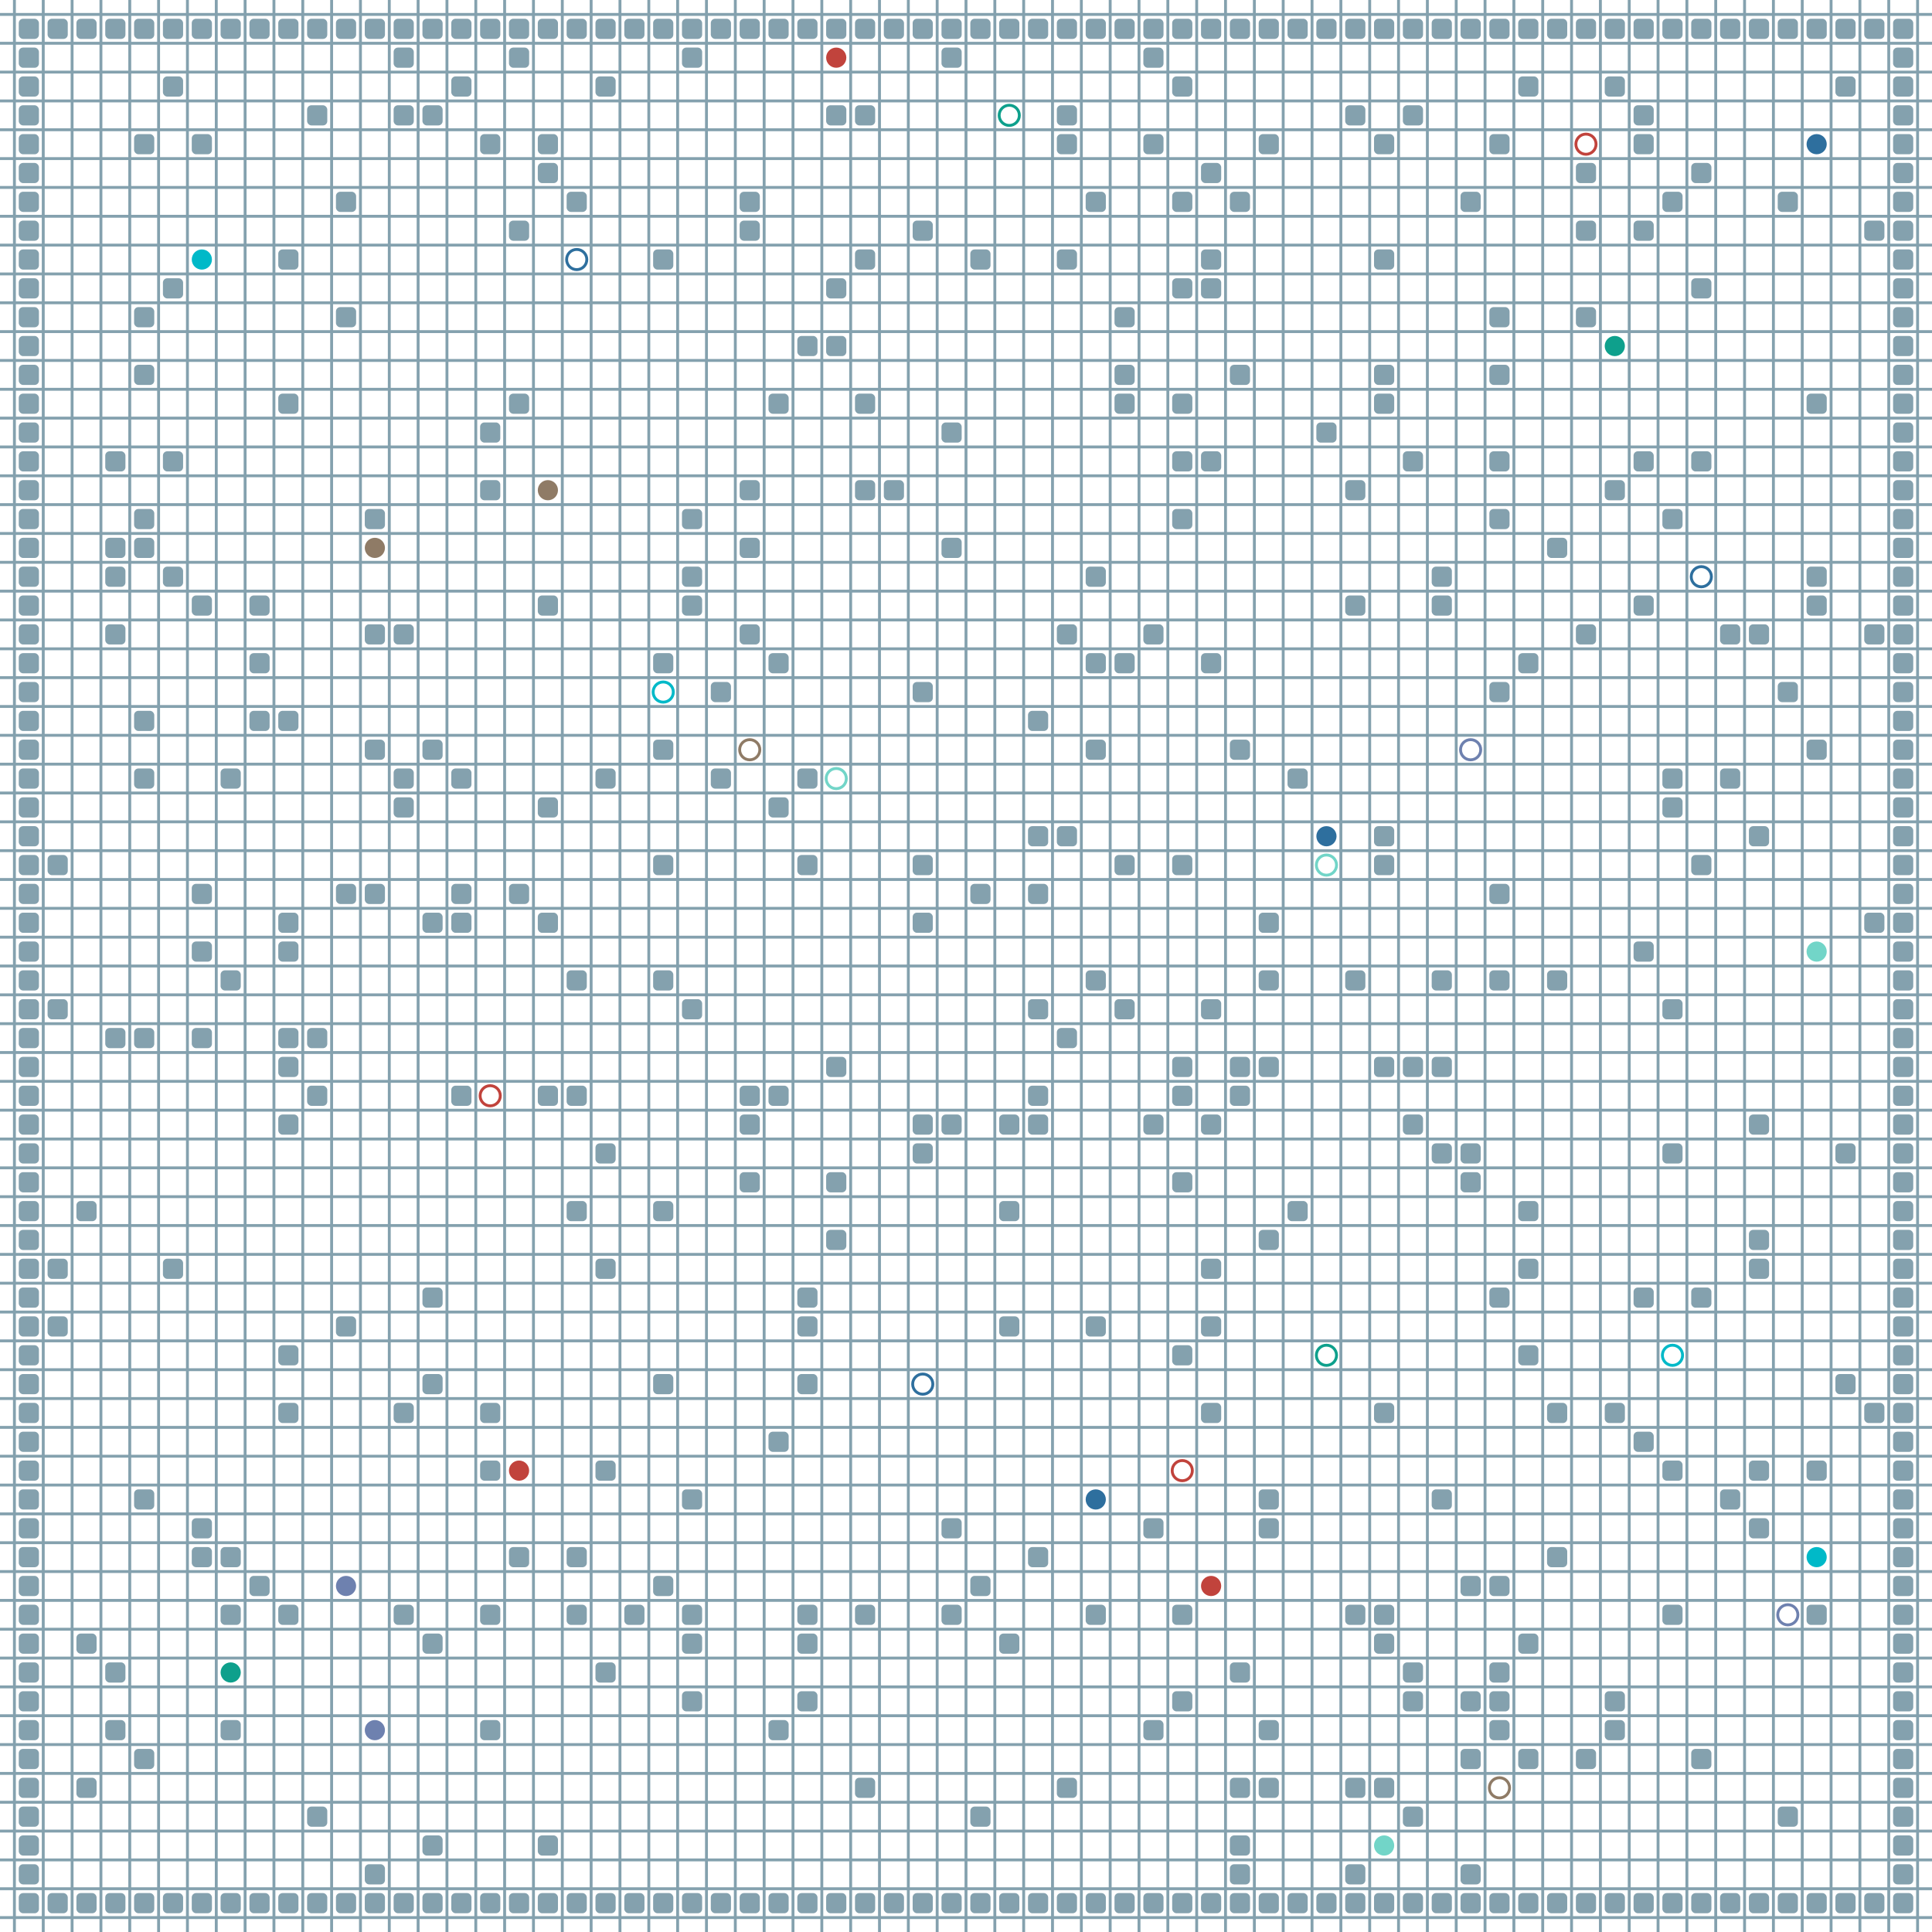 <?xml version="1.0" encoding="UTF-8"?>
        <svg xmlns="http://www.w3.org/2000/svg" xmlns:xlink="http://www.w3.org/1999/xlink"
             width="512" height="512" viewBox="0 -6700 6700 6700">
<defs>

        <rect id="obstacle" width="70" height="70" fill="#84A1AE" rx="15"/>
        <style>
        .line {stroke: #84A1AE; stroke-width: 10;}
        .agent {r: 35;}
        .target {fill: none; stroke-width: 10; r: 35;}
        </style>
        
</defs>

<line class="line" x1="-50.0" x2="-50.0" y1="0" y2="-6700" />
<line class="line" x1="50.0" x2="50.0" y1="0" y2="-6700" />
<line class="line" x1="150.0" x2="150.0" y1="0" y2="-6700" />
<line class="line" x1="250.0" x2="250.0" y1="0" y2="-6700" />
<line class="line" x1="350.0" x2="350.0" y1="0" y2="-6700" />
<line class="line" x1="450.0" x2="450.0" y1="0" y2="-6700" />
<line class="line" x1="550.0" x2="550.0" y1="0" y2="-6700" />
<line class="line" x1="650.0" x2="650.0" y1="0" y2="-6700" />
<line class="line" x1="750.0" x2="750.0" y1="0" y2="-6700" />
<line class="line" x1="850.0" x2="850.0" y1="0" y2="-6700" />
<line class="line" x1="950.0" x2="950.0" y1="0" y2="-6700" />
<line class="line" x1="1050.0" x2="1050.0" y1="0" y2="-6700" />
<line class="line" x1="1150.0" x2="1150.0" y1="0" y2="-6700" />
<line class="line" x1="1250.0" x2="1250.0" y1="0" y2="-6700" />
<line class="line" x1="1350.0" x2="1350.0" y1="0" y2="-6700" />
<line class="line" x1="1450.0" x2="1450.0" y1="0" y2="-6700" />
<line class="line" x1="1550.0" x2="1550.0" y1="0" y2="-6700" />
<line class="line" x1="1650.0" x2="1650.0" y1="0" y2="-6700" />
<line class="line" x1="1750.0" x2="1750.0" y1="0" y2="-6700" />
<line class="line" x1="1850.0" x2="1850.0" y1="0" y2="-6700" />
<line class="line" x1="1950.0" x2="1950.0" y1="0" y2="-6700" />
<line class="line" x1="2050.0" x2="2050.0" y1="0" y2="-6700" />
<line class="line" x1="2150.0" x2="2150.0" y1="0" y2="-6700" />
<line class="line" x1="2250.0" x2="2250.0" y1="0" y2="-6700" />
<line class="line" x1="2350.0" x2="2350.0" y1="0" y2="-6700" />
<line class="line" x1="2450.0" x2="2450.0" y1="0" y2="-6700" />
<line class="line" x1="2550.0" x2="2550.0" y1="0" y2="-6700" />
<line class="line" x1="2650.0" x2="2650.0" y1="0" y2="-6700" />
<line class="line" x1="2750.0" x2="2750.0" y1="0" y2="-6700" />
<line class="line" x1="2850.0" x2="2850.0" y1="0" y2="-6700" />
<line class="line" x1="2950.0" x2="2950.0" y1="0" y2="-6700" />
<line class="line" x1="3050.0" x2="3050.0" y1="0" y2="-6700" />
<line class="line" x1="3150.0" x2="3150.0" y1="0" y2="-6700" />
<line class="line" x1="3250.0" x2="3250.0" y1="0" y2="-6700" />
<line class="line" x1="3350.0" x2="3350.0" y1="0" y2="-6700" />
<line class="line" x1="3450.0" x2="3450.0" y1="0" y2="-6700" />
<line class="line" x1="3550.0" x2="3550.0" y1="0" y2="-6700" />
<line class="line" x1="3650.0" x2="3650.0" y1="0" y2="-6700" />
<line class="line" x1="3750.0" x2="3750.0" y1="0" y2="-6700" />
<line class="line" x1="3850.0" x2="3850.0" y1="0" y2="-6700" />
<line class="line" x1="3950.0" x2="3950.0" y1="0" y2="-6700" />
<line class="line" x1="4050.0" x2="4050.0" y1="0" y2="-6700" />
<line class="line" x1="4150.0" x2="4150.0" y1="0" y2="-6700" />
<line class="line" x1="4250.0" x2="4250.0" y1="0" y2="-6700" />
<line class="line" x1="4350.0" x2="4350.0" y1="0" y2="-6700" />
<line class="line" x1="4450.0" x2="4450.0" y1="0" y2="-6700" />
<line class="line" x1="4550.0" x2="4550.0" y1="0" y2="-6700" />
<line class="line" x1="4650.0" x2="4650.0" y1="0" y2="-6700" />
<line class="line" x1="4750.0" x2="4750.0" y1="0" y2="-6700" />
<line class="line" x1="4850.0" x2="4850.0" y1="0" y2="-6700" />
<line class="line" x1="4950.0" x2="4950.0" y1="0" y2="-6700" />
<line class="line" x1="5050.0" x2="5050.0" y1="0" y2="-6700" />
<line class="line" x1="5150.0" x2="5150.0" y1="0" y2="-6700" />
<line class="line" x1="5250.0" x2="5250.0" y1="0" y2="-6700" />
<line class="line" x1="5350.0" x2="5350.0" y1="0" y2="-6700" />
<line class="line" x1="5450.0" x2="5450.0" y1="0" y2="-6700" />
<line class="line" x1="5550.0" x2="5550.0" y1="0" y2="-6700" />
<line class="line" x1="5650.0" x2="5650.0" y1="0" y2="-6700" />
<line class="line" x1="5750.0" x2="5750.0" y1="0" y2="-6700" />
<line class="line" x1="5850.0" x2="5850.0" y1="0" y2="-6700" />
<line class="line" x1="5950.0" x2="5950.0" y1="0" y2="-6700" />
<line class="line" x1="6050.0" x2="6050.0" y1="0" y2="-6700" />
<line class="line" x1="6150.0" x2="6150.0" y1="0" y2="-6700" />
<line class="line" x1="6250.0" x2="6250.0" y1="0" y2="-6700" />
<line class="line" x1="6350.0" x2="6350.0" y1="0" y2="-6700" />
<line class="line" x1="6450.0" x2="6450.0" y1="0" y2="-6700" />
<line class="line" x1="6550.0" x2="6550.0" y1="0" y2="-6700" />
<line class="line" x1="6650.0" x2="6650.0" y1="0" y2="-6700" />
<line class="line" x1="0" x2="6700" y1="50.0" y2="50.0" />
<line class="line" x1="0" x2="6700" y1="-50.0" y2="-50.0" />
<line class="line" x1="0" x2="6700" y1="-150.0" y2="-150.0" />
<line class="line" x1="0" x2="6700" y1="-250.0" y2="-250.0" />
<line class="line" x1="0" x2="6700" y1="-350.0" y2="-350.0" />
<line class="line" x1="0" x2="6700" y1="-450.0" y2="-450.0" />
<line class="line" x1="0" x2="6700" y1="-550.0" y2="-550.0" />
<line class="line" x1="0" x2="6700" y1="-650.0" y2="-650.0" />
<line class="line" x1="0" x2="6700" y1="-750.0" y2="-750.0" />
<line class="line" x1="0" x2="6700" y1="-850.0" y2="-850.0" />
<line class="line" x1="0" x2="6700" y1="-950.0" y2="-950.0" />
<line class="line" x1="0" x2="6700" y1="-1050.0" y2="-1050.0" />
<line class="line" x1="0" x2="6700" y1="-1150.0" y2="-1150.0" />
<line class="line" x1="0" x2="6700" y1="-1250.0" y2="-1250.0" />
<line class="line" x1="0" x2="6700" y1="-1350.0" y2="-1350.0" />
<line class="line" x1="0" x2="6700" y1="-1450.0" y2="-1450.0" />
<line class="line" x1="0" x2="6700" y1="-1550.0" y2="-1550.0" />
<line class="line" x1="0" x2="6700" y1="-1650.0" y2="-1650.0" />
<line class="line" x1="0" x2="6700" y1="-1750.0" y2="-1750.0" />
<line class="line" x1="0" x2="6700" y1="-1850.0" y2="-1850.0" />
<line class="line" x1="0" x2="6700" y1="-1950.0" y2="-1950.0" />
<line class="line" x1="0" x2="6700" y1="-2050.0" y2="-2050.0" />
<line class="line" x1="0" x2="6700" y1="-2150.0" y2="-2150.0" />
<line class="line" x1="0" x2="6700" y1="-2250.0" y2="-2250.0" />
<line class="line" x1="0" x2="6700" y1="-2350.0" y2="-2350.0" />
<line class="line" x1="0" x2="6700" y1="-2450.0" y2="-2450.0" />
<line class="line" x1="0" x2="6700" y1="-2550.0" y2="-2550.0" />
<line class="line" x1="0" x2="6700" y1="-2650.0" y2="-2650.0" />
<line class="line" x1="0" x2="6700" y1="-2750.0" y2="-2750.0" />
<line class="line" x1="0" x2="6700" y1="-2850.0" y2="-2850.0" />
<line class="line" x1="0" x2="6700" y1="-2950.0" y2="-2950.0" />
<line class="line" x1="0" x2="6700" y1="-3050.0" y2="-3050.0" />
<line class="line" x1="0" x2="6700" y1="-3150.0" y2="-3150.0" />
<line class="line" x1="0" x2="6700" y1="-3250.0" y2="-3250.0" />
<line class="line" x1="0" x2="6700" y1="-3350.0" y2="-3350.0" />
<line class="line" x1="0" x2="6700" y1="-3450.0" y2="-3450.0" />
<line class="line" x1="0" x2="6700" y1="-3550.0" y2="-3550.0" />
<line class="line" x1="0" x2="6700" y1="-3650.0" y2="-3650.0" />
<line class="line" x1="0" x2="6700" y1="-3750.0" y2="-3750.0" />
<line class="line" x1="0" x2="6700" y1="-3850.0" y2="-3850.0" />
<line class="line" x1="0" x2="6700" y1="-3950.0" y2="-3950.0" />
<line class="line" x1="0" x2="6700" y1="-4050.0" y2="-4050.0" />
<line class="line" x1="0" x2="6700" y1="-4150.0" y2="-4150.0" />
<line class="line" x1="0" x2="6700" y1="-4250.0" y2="-4250.0" />
<line class="line" x1="0" x2="6700" y1="-4350.0" y2="-4350.0" />
<line class="line" x1="0" x2="6700" y1="-4450.0" y2="-4450.0" />
<line class="line" x1="0" x2="6700" y1="-4550.0" y2="-4550.0" />
<line class="line" x1="0" x2="6700" y1="-4650.0" y2="-4650.0" />
<line class="line" x1="0" x2="6700" y1="-4750.0" y2="-4750.0" />
<line class="line" x1="0" x2="6700" y1="-4850.0" y2="-4850.0" />
<line class="line" x1="0" x2="6700" y1="-4950.0" y2="-4950.0" />
<line class="line" x1="0" x2="6700" y1="-5050.0" y2="-5050.0" />
<line class="line" x1="0" x2="6700" y1="-5150.0" y2="-5150.0" />
<line class="line" x1="0" x2="6700" y1="-5250.0" y2="-5250.0" />
<line class="line" x1="0" x2="6700" y1="-5350.0" y2="-5350.0" />
<line class="line" x1="0" x2="6700" y1="-5450.0" y2="-5450.0" />
<line class="line" x1="0" x2="6700" y1="-5550.0" y2="-5550.0" />
<line class="line" x1="0" x2="6700" y1="-5650.0" y2="-5650.0" />
<line class="line" x1="0" x2="6700" y1="-5750.0" y2="-5750.0" />
<line class="line" x1="0" x2="6700" y1="-5850.0" y2="-5850.0" />
<line class="line" x1="0" x2="6700" y1="-5950.0" y2="-5950.0" />
<line class="line" x1="0" x2="6700" y1="-6050.0" y2="-6050.0" />
<line class="line" x1="0" x2="6700" y1="-6150.0" y2="-6150.0" />
<line class="line" x1="0" x2="6700" y1="-6250.0" y2="-6250.0" />
<line class="line" x1="0" x2="6700" y1="-6350.0" y2="-6350.0" />
<line class="line" x1="0" x2="6700" y1="-6450.0" y2="-6450.0" />
<line class="line" x1="0" x2="6700" y1="-6550.0" y2="-6550.0" />
<line class="line" x1="0" x2="6700" y1="-6650.0" y2="-6650.0" />
<use href="#obstacle" x="65" y="-135" />
<use href="#obstacle" x="65" y="-235" />
<use href="#obstacle" x="65" y="-335" />
<use href="#obstacle" x="65" y="-435" />
<use href="#obstacle" x="65" y="-535" />
<use href="#obstacle" x="65" y="-635" />
<use href="#obstacle" x="65" y="-735" />
<use href="#obstacle" x="65" y="-835" />
<use href="#obstacle" x="65" y="-935" />
<use href="#obstacle" x="65" y="-1035" />
<use href="#obstacle" x="65" y="-1135" />
<use href="#obstacle" x="65" y="-1235" />
<use href="#obstacle" x="65" y="-1335" />
<use href="#obstacle" x="65" y="-1435" />
<use href="#obstacle" x="65" y="-1535" />
<use href="#obstacle" x="65" y="-1635" />
<use href="#obstacle" x="65" y="-1735" />
<use href="#obstacle" x="65" y="-1835" />
<use href="#obstacle" x="65" y="-1935" />
<use href="#obstacle" x="65" y="-2035" />
<use href="#obstacle" x="65" y="-2135" />
<use href="#obstacle" x="65" y="-2235" />
<use href="#obstacle" x="65" y="-2335" />
<use href="#obstacle" x="65" y="-2435" />
<use href="#obstacle" x="65" y="-2535" />
<use href="#obstacle" x="65" y="-2635" />
<use href="#obstacle" x="65" y="-2735" />
<use href="#obstacle" x="65" y="-2835" />
<use href="#obstacle" x="65" y="-2935" />
<use href="#obstacle" x="65" y="-3035" />
<use href="#obstacle" x="65" y="-3135" />
<use href="#obstacle" x="65" y="-3235" />
<use href="#obstacle" x="65" y="-3335" />
<use href="#obstacle" x="65" y="-3435" />
<use href="#obstacle" x="65" y="-3535" />
<use href="#obstacle" x="65" y="-3635" />
<use href="#obstacle" x="65" y="-3735" />
<use href="#obstacle" x="65" y="-3835" />
<use href="#obstacle" x="65" y="-3935" />
<use href="#obstacle" x="65" y="-4035" />
<use href="#obstacle" x="65" y="-4135" />
<use href="#obstacle" x="65" y="-4235" />
<use href="#obstacle" x="65" y="-4335" />
<use href="#obstacle" x="65" y="-4435" />
<use href="#obstacle" x="65" y="-4535" />
<use href="#obstacle" x="65" y="-4635" />
<use href="#obstacle" x="65" y="-4735" />
<use href="#obstacle" x="65" y="-4835" />
<use href="#obstacle" x="65" y="-4935" />
<use href="#obstacle" x="65" y="-5035" />
<use href="#obstacle" x="65" y="-5135" />
<use href="#obstacle" x="65" y="-5235" />
<use href="#obstacle" x="65" y="-5335" />
<use href="#obstacle" x="65" y="-5435" />
<use href="#obstacle" x="65" y="-5535" />
<use href="#obstacle" x="65" y="-5635" />
<use href="#obstacle" x="65" y="-5735" />
<use href="#obstacle" x="65" y="-5835" />
<use href="#obstacle" x="65" y="-5935" />
<use href="#obstacle" x="65" y="-6035" />
<use href="#obstacle" x="65" y="-6135" />
<use href="#obstacle" x="65" y="-6235" />
<use href="#obstacle" x="65" y="-6335" />
<use href="#obstacle" x="65" y="-6435" />
<use href="#obstacle" x="65" y="-6535" />
<use href="#obstacle" x="65" y="-6635" />
<use href="#obstacle" x="165" y="-135" />
<use href="#obstacle" x="165" y="-2135" />
<use href="#obstacle" x="165" y="-2335" />
<use href="#obstacle" x="165" y="-3235" />
<use href="#obstacle" x="165" y="-3735" />
<use href="#obstacle" x="165" y="-6635" />
<use href="#obstacle" x="265" y="-135" />
<use href="#obstacle" x="265" y="-535" />
<use href="#obstacle" x="265" y="-1035" />
<use href="#obstacle" x="265" y="-2535" />
<use href="#obstacle" x="265" y="-6635" />
<use href="#obstacle" x="365" y="-135" />
<use href="#obstacle" x="365" y="-735" />
<use href="#obstacle" x="365" y="-935" />
<use href="#obstacle" x="365" y="-3135" />
<use href="#obstacle" x="365" y="-4535" />
<use href="#obstacle" x="365" y="-4735" />
<use href="#obstacle" x="365" y="-4835" />
<use href="#obstacle" x="365" y="-5135" />
<use href="#obstacle" x="365" y="-6635" />
<use href="#obstacle" x="465" y="-135" />
<use href="#obstacle" x="465" y="-635" />
<use href="#obstacle" x="465" y="-1535" />
<use href="#obstacle" x="465" y="-3135" />
<use href="#obstacle" x="465" y="-4035" />
<use href="#obstacle" x="465" y="-4235" />
<use href="#obstacle" x="465" y="-4835" />
<use href="#obstacle" x="465" y="-4935" />
<use href="#obstacle" x="465" y="-5435" />
<use href="#obstacle" x="465" y="-5635" />
<use href="#obstacle" x="465" y="-6235" />
<use href="#obstacle" x="465" y="-6635" />
<use href="#obstacle" x="565" y="-135" />
<use href="#obstacle" x="565" y="-2335" />
<use href="#obstacle" x="565" y="-4735" />
<use href="#obstacle" x="565" y="-5135" />
<use href="#obstacle" x="565" y="-5735" />
<use href="#obstacle" x="565" y="-6435" />
<use href="#obstacle" x="565" y="-6635" />
<use href="#obstacle" x="665" y="-135" />
<use href="#obstacle" x="665" y="-1335" />
<use href="#obstacle" x="665" y="-1435" />
<use href="#obstacle" x="665" y="-3135" />
<use href="#obstacle" x="665" y="-3435" />
<use href="#obstacle" x="665" y="-3635" />
<use href="#obstacle" x="665" y="-4635" />
<use href="#obstacle" x="665" y="-6235" />
<use href="#obstacle" x="665" y="-6635" />
<use href="#obstacle" x="765" y="-135" />
<use href="#obstacle" x="765" y="-735" />
<use href="#obstacle" x="765" y="-1135" />
<use href="#obstacle" x="765" y="-1335" />
<use href="#obstacle" x="765" y="-3335" />
<use href="#obstacle" x="765" y="-4035" />
<use href="#obstacle" x="765" y="-6635" />
<use href="#obstacle" x="865" y="-135" />
<use href="#obstacle" x="865" y="-1235" />
<use href="#obstacle" x="865" y="-4235" />
<use href="#obstacle" x="865" y="-4435" />
<use href="#obstacle" x="865" y="-4635" />
<use href="#obstacle" x="865" y="-6635" />
<use href="#obstacle" x="965" y="-135" />
<use href="#obstacle" x="965" y="-1135" />
<use href="#obstacle" x="965" y="-1835" />
<use href="#obstacle" x="965" y="-2035" />
<use href="#obstacle" x="965" y="-2835" />
<use href="#obstacle" x="965" y="-3035" />
<use href="#obstacle" x="965" y="-3135" />
<use href="#obstacle" x="965" y="-3435" />
<use href="#obstacle" x="965" y="-3535" />
<use href="#obstacle" x="965" y="-4235" />
<use href="#obstacle" x="965" y="-5335" />
<use href="#obstacle" x="965" y="-5835" />
<use href="#obstacle" x="965" y="-6635" />
<use href="#obstacle" x="1065" y="-135" />
<use href="#obstacle" x="1065" y="-435" />
<use href="#obstacle" x="1065" y="-2935" />
<use href="#obstacle" x="1065" y="-3135" />
<use href="#obstacle" x="1065" y="-6335" />
<use href="#obstacle" x="1065" y="-6635" />
<use href="#obstacle" x="1165" y="-135" />
<use href="#obstacle" x="1165" y="-2135" />
<use href="#obstacle" x="1165" y="-3635" />
<use href="#obstacle" x="1165" y="-5635" />
<use href="#obstacle" x="1165" y="-6035" />
<use href="#obstacle" x="1165" y="-6635" />
<use href="#obstacle" x="1265" y="-135" />
<use href="#obstacle" x="1265" y="-235" />
<use href="#obstacle" x="1265" y="-3635" />
<use href="#obstacle" x="1265" y="-4135" />
<use href="#obstacle" x="1265" y="-4535" />
<use href="#obstacle" x="1265" y="-4935" />
<use href="#obstacle" x="1265" y="-6635" />
<use href="#obstacle" x="1365" y="-135" />
<use href="#obstacle" x="1365" y="-1135" />
<use href="#obstacle" x="1365" y="-1835" />
<use href="#obstacle" x="1365" y="-3935" />
<use href="#obstacle" x="1365" y="-4035" />
<use href="#obstacle" x="1365" y="-4535" />
<use href="#obstacle" x="1365" y="-6335" />
<use href="#obstacle" x="1365" y="-6535" />
<use href="#obstacle" x="1365" y="-6635" />
<use href="#obstacle" x="1465" y="-135" />
<use href="#obstacle" x="1465" y="-335" />
<use href="#obstacle" x="1465" y="-1035" />
<use href="#obstacle" x="1465" y="-1935" />
<use href="#obstacle" x="1465" y="-2235" />
<use href="#obstacle" x="1465" y="-3535" />
<use href="#obstacle" x="1465" y="-4135" />
<use href="#obstacle" x="1465" y="-6335" />
<use href="#obstacle" x="1465" y="-6635" />
<use href="#obstacle" x="1565" y="-135" />
<use href="#obstacle" x="1565" y="-2935" />
<use href="#obstacle" x="1565" y="-3535" />
<use href="#obstacle" x="1565" y="-3635" />
<use href="#obstacle" x="1565" y="-4035" />
<use href="#obstacle" x="1565" y="-6435" />
<use href="#obstacle" x="1565" y="-6635" />
<use href="#obstacle" x="1665" y="-135" />
<use href="#obstacle" x="1665" y="-735" />
<use href="#obstacle" x="1665" y="-1135" />
<use href="#obstacle" x="1665" y="-1635" />
<use href="#obstacle" x="1665" y="-1835" />
<use href="#obstacle" x="1665" y="-5035" />
<use href="#obstacle" x="1665" y="-5235" />
<use href="#obstacle" x="1665" y="-6235" />
<use href="#obstacle" x="1665" y="-6635" />
<use href="#obstacle" x="1765" y="-135" />
<use href="#obstacle" x="1765" y="-1335" />
<use href="#obstacle" x="1765" y="-3635" />
<use href="#obstacle" x="1765" y="-5335" />
<use href="#obstacle" x="1765" y="-5935" />
<use href="#obstacle" x="1765" y="-6535" />
<use href="#obstacle" x="1765" y="-6635" />
<use href="#obstacle" x="1865" y="-135" />
<use href="#obstacle" x="1865" y="-335" />
<use href="#obstacle" x="1865" y="-2935" />
<use href="#obstacle" x="1865" y="-3535" />
<use href="#obstacle" x="1865" y="-3935" />
<use href="#obstacle" x="1865" y="-4635" />
<use href="#obstacle" x="1865" y="-6135" />
<use href="#obstacle" x="1865" y="-6235" />
<use href="#obstacle" x="1865" y="-6635" />
<use href="#obstacle" x="1965" y="-135" />
<use href="#obstacle" x="1965" y="-1135" />
<use href="#obstacle" x="1965" y="-1335" />
<use href="#obstacle" x="1965" y="-2535" />
<use href="#obstacle" x="1965" y="-2935" />
<use href="#obstacle" x="1965" y="-3335" />
<use href="#obstacle" x="1965" y="-6035" />
<use href="#obstacle" x="1965" y="-6635" />
<use href="#obstacle" x="2065" y="-135" />
<use href="#obstacle" x="2065" y="-935" />
<use href="#obstacle" x="2065" y="-1635" />
<use href="#obstacle" x="2065" y="-2335" />
<use href="#obstacle" x="2065" y="-2735" />
<use href="#obstacle" x="2065" y="-4035" />
<use href="#obstacle" x="2065" y="-6435" />
<use href="#obstacle" x="2065" y="-6635" />
<use href="#obstacle" x="2165" y="-135" />
<use href="#obstacle" x="2165" y="-1135" />
<use href="#obstacle" x="2165" y="-6635" />
<use href="#obstacle" x="2265" y="-135" />
<use href="#obstacle" x="2265" y="-1235" />
<use href="#obstacle" x="2265" y="-1935" />
<use href="#obstacle" x="2265" y="-2535" />
<use href="#obstacle" x="2265" y="-3335" />
<use href="#obstacle" x="2265" y="-3735" />
<use href="#obstacle" x="2265" y="-4135" />
<use href="#obstacle" x="2265" y="-4435" />
<use href="#obstacle" x="2265" y="-5835" />
<use href="#obstacle" x="2265" y="-6635" />
<use href="#obstacle" x="2365" y="-135" />
<use href="#obstacle" x="2365" y="-835" />
<use href="#obstacle" x="2365" y="-1035" />
<use href="#obstacle" x="2365" y="-1135" />
<use href="#obstacle" x="2365" y="-1535" />
<use href="#obstacle" x="2365" y="-3235" />
<use href="#obstacle" x="2365" y="-4635" />
<use href="#obstacle" x="2365" y="-4735" />
<use href="#obstacle" x="2365" y="-4935" />
<use href="#obstacle" x="2365" y="-6535" />
<use href="#obstacle" x="2365" y="-6635" />
<use href="#obstacle" x="2465" y="-135" />
<use href="#obstacle" x="2465" y="-4035" />
<use href="#obstacle" x="2465" y="-4335" />
<use href="#obstacle" x="2465" y="-6635" />
<use href="#obstacle" x="2565" y="-135" />
<use href="#obstacle" x="2565" y="-2635" />
<use href="#obstacle" x="2565" y="-2835" />
<use href="#obstacle" x="2565" y="-2935" />
<use href="#obstacle" x="2565" y="-4535" />
<use href="#obstacle" x="2565" y="-4835" />
<use href="#obstacle" x="2565" y="-5035" />
<use href="#obstacle" x="2565" y="-5935" />
<use href="#obstacle" x="2565" y="-6035" />
<use href="#obstacle" x="2565" y="-6635" />
<use href="#obstacle" x="2665" y="-135" />
<use href="#obstacle" x="2665" y="-735" />
<use href="#obstacle" x="2665" y="-1735" />
<use href="#obstacle" x="2665" y="-2935" />
<use href="#obstacle" x="2665" y="-3935" />
<use href="#obstacle" x="2665" y="-4435" />
<use href="#obstacle" x="2665" y="-5335" />
<use href="#obstacle" x="2665" y="-6635" />
<use href="#obstacle" x="2765" y="-135" />
<use href="#obstacle" x="2765" y="-835" />
<use href="#obstacle" x="2765" y="-1035" />
<use href="#obstacle" x="2765" y="-1135" />
<use href="#obstacle" x="2765" y="-1935" />
<use href="#obstacle" x="2765" y="-2135" />
<use href="#obstacle" x="2765" y="-2235" />
<use href="#obstacle" x="2765" y="-3735" />
<use href="#obstacle" x="2765" y="-4035" />
<use href="#obstacle" x="2765" y="-5535" />
<use href="#obstacle" x="2765" y="-6635" />
<use href="#obstacle" x="2865" y="-135" />
<use href="#obstacle" x="2865" y="-2435" />
<use href="#obstacle" x="2865" y="-2635" />
<use href="#obstacle" x="2865" y="-3035" />
<use href="#obstacle" x="2865" y="-5535" />
<use href="#obstacle" x="2865" y="-5735" />
<use href="#obstacle" x="2865" y="-6335" />
<use href="#obstacle" x="2865" y="-6635" />
<use href="#obstacle" x="2965" y="-135" />
<use href="#obstacle" x="2965" y="-535" />
<use href="#obstacle" x="2965" y="-1135" />
<use href="#obstacle" x="2965" y="-5035" />
<use href="#obstacle" x="2965" y="-5335" />
<use href="#obstacle" x="2965" y="-5835" />
<use href="#obstacle" x="2965" y="-6335" />
<use href="#obstacle" x="2965" y="-6635" />
<use href="#obstacle" x="3065" y="-135" />
<use href="#obstacle" x="3065" y="-5035" />
<use href="#obstacle" x="3065" y="-6635" />
<use href="#obstacle" x="3165" y="-135" />
<use href="#obstacle" x="3165" y="-2735" />
<use href="#obstacle" x="3165" y="-2835" />
<use href="#obstacle" x="3165" y="-3535" />
<use href="#obstacle" x="3165" y="-3735" />
<use href="#obstacle" x="3165" y="-4335" />
<use href="#obstacle" x="3165" y="-5935" />
<use href="#obstacle" x="3165" y="-6635" />
<use href="#obstacle" x="3265" y="-135" />
<use href="#obstacle" x="3265" y="-1135" />
<use href="#obstacle" x="3265" y="-1435" />
<use href="#obstacle" x="3265" y="-2835" />
<use href="#obstacle" x="3265" y="-4835" />
<use href="#obstacle" x="3265" y="-5235" />
<use href="#obstacle" x="3265" y="-6535" />
<use href="#obstacle" x="3265" y="-6635" />
<use href="#obstacle" x="3365" y="-135" />
<use href="#obstacle" x="3365" y="-435" />
<use href="#obstacle" x="3365" y="-1235" />
<use href="#obstacle" x="3365" y="-3635" />
<use href="#obstacle" x="3365" y="-5835" />
<use href="#obstacle" x="3365" y="-6635" />
<use href="#obstacle" x="3465" y="-135" />
<use href="#obstacle" x="3465" y="-1035" />
<use href="#obstacle" x="3465" y="-2135" />
<use href="#obstacle" x="3465" y="-2535" />
<use href="#obstacle" x="3465" y="-2835" />
<use href="#obstacle" x="3465" y="-6635" />
<use href="#obstacle" x="3565" y="-135" />
<use href="#obstacle" x="3565" y="-1335" />
<use href="#obstacle" x="3565" y="-2835" />
<use href="#obstacle" x="3565" y="-2935" />
<use href="#obstacle" x="3565" y="-3235" />
<use href="#obstacle" x="3565" y="-3635" />
<use href="#obstacle" x="3565" y="-3835" />
<use href="#obstacle" x="3565" y="-4235" />
<use href="#obstacle" x="3565" y="-6635" />
<use href="#obstacle" x="3665" y="-135" />
<use href="#obstacle" x="3665" y="-535" />
<use href="#obstacle" x="3665" y="-3135" />
<use href="#obstacle" x="3665" y="-3835" />
<use href="#obstacle" x="3665" y="-4535" />
<use href="#obstacle" x="3665" y="-5835" />
<use href="#obstacle" x="3665" y="-6235" />
<use href="#obstacle" x="3665" y="-6335" />
<use href="#obstacle" x="3665" y="-6635" />
<use href="#obstacle" x="3765" y="-135" />
<use href="#obstacle" x="3765" y="-1135" />
<use href="#obstacle" x="3765" y="-2135" />
<use href="#obstacle" x="3765" y="-3335" />
<use href="#obstacle" x="3765" y="-4135" />
<use href="#obstacle" x="3765" y="-4435" />
<use href="#obstacle" x="3765" y="-4735" />
<use href="#obstacle" x="3765" y="-6035" />
<use href="#obstacle" x="3765" y="-6635" />
<use href="#obstacle" x="3865" y="-135" />
<use href="#obstacle" x="3865" y="-3235" />
<use href="#obstacle" x="3865" y="-3735" />
<use href="#obstacle" x="3865" y="-4435" />
<use href="#obstacle" x="3865" y="-5335" />
<use href="#obstacle" x="3865" y="-5435" />
<use href="#obstacle" x="3865" y="-5635" />
<use href="#obstacle" x="3865" y="-6635" />
<use href="#obstacle" x="3965" y="-135" />
<use href="#obstacle" x="3965" y="-735" />
<use href="#obstacle" x="3965" y="-1435" />
<use href="#obstacle" x="3965" y="-2835" />
<use href="#obstacle" x="3965" y="-4535" />
<use href="#obstacle" x="3965" y="-6235" />
<use href="#obstacle" x="3965" y="-6535" />
<use href="#obstacle" x="3965" y="-6635" />
<use href="#obstacle" x="4065" y="-135" />
<use href="#obstacle" x="4065" y="-835" />
<use href="#obstacle" x="4065" y="-1135" />
<use href="#obstacle" x="4065" y="-2035" />
<use href="#obstacle" x="4065" y="-2635" />
<use href="#obstacle" x="4065" y="-2935" />
<use href="#obstacle" x="4065" y="-3035" />
<use href="#obstacle" x="4065" y="-3735" />
<use href="#obstacle" x="4065" y="-4935" />
<use href="#obstacle" x="4065" y="-5135" />
<use href="#obstacle" x="4065" y="-5335" />
<use href="#obstacle" x="4065" y="-5735" />
<use href="#obstacle" x="4065" y="-6035" />
<use href="#obstacle" x="4065" y="-6435" />
<use href="#obstacle" x="4065" y="-6635" />
<use href="#obstacle" x="4165" y="-135" />
<use href="#obstacle" x="4165" y="-1835" />
<use href="#obstacle" x="4165" y="-2135" />
<use href="#obstacle" x="4165" y="-2335" />
<use href="#obstacle" x="4165" y="-2835" />
<use href="#obstacle" x="4165" y="-3235" />
<use href="#obstacle" x="4165" y="-4435" />
<use href="#obstacle" x="4165" y="-5135" />
<use href="#obstacle" x="4165" y="-5735" />
<use href="#obstacle" x="4165" y="-5835" />
<use href="#obstacle" x="4165" y="-6135" />
<use href="#obstacle" x="4165" y="-6635" />
<use href="#obstacle" x="4265" y="-135" />
<use href="#obstacle" x="4265" y="-235" />
<use href="#obstacle" x="4265" y="-335" />
<use href="#obstacle" x="4265" y="-535" />
<use href="#obstacle" x="4265" y="-935" />
<use href="#obstacle" x="4265" y="-2935" />
<use href="#obstacle" x="4265" y="-3035" />
<use href="#obstacle" x="4265" y="-4135" />
<use href="#obstacle" x="4265" y="-5435" />
<use href="#obstacle" x="4265" y="-6035" />
<use href="#obstacle" x="4265" y="-6635" />
<use href="#obstacle" x="4365" y="-135" />
<use href="#obstacle" x="4365" y="-535" />
<use href="#obstacle" x="4365" y="-735" />
<use href="#obstacle" x="4365" y="-1435" />
<use href="#obstacle" x="4365" y="-1535" />
<use href="#obstacle" x="4365" y="-2435" />
<use href="#obstacle" x="4365" y="-3035" />
<use href="#obstacle" x="4365" y="-3335" />
<use href="#obstacle" x="4365" y="-3535" />
<use href="#obstacle" x="4365" y="-6235" />
<use href="#obstacle" x="4365" y="-6635" />
<use href="#obstacle" x="4465" y="-135" />
<use href="#obstacle" x="4465" y="-2535" />
<use href="#obstacle" x="4465" y="-4035" />
<use href="#obstacle" x="4465" y="-6635" />
<use href="#obstacle" x="4565" y="-135" />
<use href="#obstacle" x="4565" y="-5235" />
<use href="#obstacle" x="4565" y="-6635" />
<use href="#obstacle" x="4665" y="-135" />
<use href="#obstacle" x="4665" y="-235" />
<use href="#obstacle" x="4665" y="-535" />
<use href="#obstacle" x="4665" y="-1135" />
<use href="#obstacle" x="4665" y="-3335" />
<use href="#obstacle" x="4665" y="-4635" />
<use href="#obstacle" x="4665" y="-5035" />
<use href="#obstacle" x="4665" y="-6335" />
<use href="#obstacle" x="4665" y="-6635" />
<use href="#obstacle" x="4765" y="-135" />
<use href="#obstacle" x="4765" y="-535" />
<use href="#obstacle" x="4765" y="-1035" />
<use href="#obstacle" x="4765" y="-1135" />
<use href="#obstacle" x="4765" y="-1835" />
<use href="#obstacle" x="4765" y="-3035" />
<use href="#obstacle" x="4765" y="-3735" />
<use href="#obstacle" x="4765" y="-3835" />
<use href="#obstacle" x="4765" y="-5335" />
<use href="#obstacle" x="4765" y="-5435" />
<use href="#obstacle" x="4765" y="-5835" />
<use href="#obstacle" x="4765" y="-6235" />
<use href="#obstacle" x="4765" y="-6635" />
<use href="#obstacle" x="4865" y="-135" />
<use href="#obstacle" x="4865" y="-435" />
<use href="#obstacle" x="4865" y="-835" />
<use href="#obstacle" x="4865" y="-935" />
<use href="#obstacle" x="4865" y="-2835" />
<use href="#obstacle" x="4865" y="-3035" />
<use href="#obstacle" x="4865" y="-5135" />
<use href="#obstacle" x="4865" y="-6335" />
<use href="#obstacle" x="4865" y="-6635" />
<use href="#obstacle" x="4965" y="-135" />
<use href="#obstacle" x="4965" y="-1535" />
<use href="#obstacle" x="4965" y="-2735" />
<use href="#obstacle" x="4965" y="-3035" />
<use href="#obstacle" x="4965" y="-3335" />
<use href="#obstacle" x="4965" y="-4635" />
<use href="#obstacle" x="4965" y="-4735" />
<use href="#obstacle" x="4965" y="-6635" />
<use href="#obstacle" x="5065" y="-135" />
<use href="#obstacle" x="5065" y="-235" />
<use href="#obstacle" x="5065" y="-635" />
<use href="#obstacle" x="5065" y="-835" />
<use href="#obstacle" x="5065" y="-1235" />
<use href="#obstacle" x="5065" y="-2635" />
<use href="#obstacle" x="5065" y="-2735" />
<use href="#obstacle" x="5065" y="-6035" />
<use href="#obstacle" x="5065" y="-6635" />
<use href="#obstacle" x="5165" y="-135" />
<use href="#obstacle" x="5165" y="-735" />
<use href="#obstacle" x="5165" y="-835" />
<use href="#obstacle" x="5165" y="-935" />
<use href="#obstacle" x="5165" y="-1235" />
<use href="#obstacle" x="5165" y="-2235" />
<use href="#obstacle" x="5165" y="-3335" />
<use href="#obstacle" x="5165" y="-3635" />
<use href="#obstacle" x="5165" y="-4335" />
<use href="#obstacle" x="5165" y="-4935" />
<use href="#obstacle" x="5165" y="-5135" />
<use href="#obstacle" x="5165" y="-5435" />
<use href="#obstacle" x="5165" y="-5635" />
<use href="#obstacle" x="5165" y="-6235" />
<use href="#obstacle" x="5165" y="-6635" />
<use href="#obstacle" x="5265" y="-135" />
<use href="#obstacle" x="5265" y="-635" />
<use href="#obstacle" x="5265" y="-1035" />
<use href="#obstacle" x="5265" y="-2035" />
<use href="#obstacle" x="5265" y="-2335" />
<use href="#obstacle" x="5265" y="-2535" />
<use href="#obstacle" x="5265" y="-4435" />
<use href="#obstacle" x="5265" y="-6435" />
<use href="#obstacle" x="5265" y="-6635" />
<use href="#obstacle" x="5365" y="-135" />
<use href="#obstacle" x="5365" y="-1335" />
<use href="#obstacle" x="5365" y="-1835" />
<use href="#obstacle" x="5365" y="-3335" />
<use href="#obstacle" x="5365" y="-4835" />
<use href="#obstacle" x="5365" y="-6635" />
<use href="#obstacle" x="5465" y="-135" />
<use href="#obstacle" x="5465" y="-635" />
<use href="#obstacle" x="5465" y="-4535" />
<use href="#obstacle" x="5465" y="-5635" />
<use href="#obstacle" x="5465" y="-5935" />
<use href="#obstacle" x="5465" y="-6135" />
<use href="#obstacle" x="5465" y="-6635" />
<use href="#obstacle" x="5565" y="-135" />
<use href="#obstacle" x="5565" y="-735" />
<use href="#obstacle" x="5565" y="-835" />
<use href="#obstacle" x="5565" y="-1835" />
<use href="#obstacle" x="5565" y="-5035" />
<use href="#obstacle" x="5565" y="-6435" />
<use href="#obstacle" x="5565" y="-6635" />
<use href="#obstacle" x="5665" y="-135" />
<use href="#obstacle" x="5665" y="-1735" />
<use href="#obstacle" x="5665" y="-2235" />
<use href="#obstacle" x="5665" y="-3435" />
<use href="#obstacle" x="5665" y="-4635" />
<use href="#obstacle" x="5665" y="-5135" />
<use href="#obstacle" x="5665" y="-5935" />
<use href="#obstacle" x="5665" y="-6235" />
<use href="#obstacle" x="5665" y="-6335" />
<use href="#obstacle" x="5665" y="-6635" />
<use href="#obstacle" x="5765" y="-135" />
<use href="#obstacle" x="5765" y="-1135" />
<use href="#obstacle" x="5765" y="-1635" />
<use href="#obstacle" x="5765" y="-2735" />
<use href="#obstacle" x="5765" y="-3235" />
<use href="#obstacle" x="5765" y="-3935" />
<use href="#obstacle" x="5765" y="-4035" />
<use href="#obstacle" x="5765" y="-4935" />
<use href="#obstacle" x="5765" y="-6035" />
<use href="#obstacle" x="5765" y="-6635" />
<use href="#obstacle" x="5865" y="-135" />
<use href="#obstacle" x="5865" y="-635" />
<use href="#obstacle" x="5865" y="-2235" />
<use href="#obstacle" x="5865" y="-3735" />
<use href="#obstacle" x="5865" y="-5135" />
<use href="#obstacle" x="5865" y="-5735" />
<use href="#obstacle" x="5865" y="-6135" />
<use href="#obstacle" x="5865" y="-6635" />
<use href="#obstacle" x="5965" y="-135" />
<use href="#obstacle" x="5965" y="-1535" />
<use href="#obstacle" x="5965" y="-4035" />
<use href="#obstacle" x="5965" y="-4535" />
<use href="#obstacle" x="5965" y="-6635" />
<use href="#obstacle" x="6065" y="-135" />
<use href="#obstacle" x="6065" y="-1435" />
<use href="#obstacle" x="6065" y="-1635" />
<use href="#obstacle" x="6065" y="-2335" />
<use href="#obstacle" x="6065" y="-2435" />
<use href="#obstacle" x="6065" y="-2835" />
<use href="#obstacle" x="6065" y="-3835" />
<use href="#obstacle" x="6065" y="-4535" />
<use href="#obstacle" x="6065" y="-6635" />
<use href="#obstacle" x="6165" y="-135" />
<use href="#obstacle" x="6165" y="-435" />
<use href="#obstacle" x="6165" y="-4335" />
<use href="#obstacle" x="6165" y="-6035" />
<use href="#obstacle" x="6165" y="-6635" />
<use href="#obstacle" x="6265" y="-135" />
<use href="#obstacle" x="6265" y="-1135" />
<use href="#obstacle" x="6265" y="-1635" />
<use href="#obstacle" x="6265" y="-4135" />
<use href="#obstacle" x="6265" y="-4635" />
<use href="#obstacle" x="6265" y="-4735" />
<use href="#obstacle" x="6265" y="-5335" />
<use href="#obstacle" x="6265" y="-6635" />
<use href="#obstacle" x="6365" y="-135" />
<use href="#obstacle" x="6365" y="-1935" />
<use href="#obstacle" x="6365" y="-2735" />
<use href="#obstacle" x="6365" y="-6435" />
<use href="#obstacle" x="6365" y="-6635" />
<use href="#obstacle" x="6465" y="-135" />
<use href="#obstacle" x="6465" y="-1835" />
<use href="#obstacle" x="6465" y="-3535" />
<use href="#obstacle" x="6465" y="-4535" />
<use href="#obstacle" x="6465" y="-5935" />
<use href="#obstacle" x="6465" y="-6635" />
<use href="#obstacle" x="6565" y="-135" />
<use href="#obstacle" x="6565" y="-235" />
<use href="#obstacle" x="6565" y="-335" />
<use href="#obstacle" x="6565" y="-435" />
<use href="#obstacle" x="6565" y="-535" />
<use href="#obstacle" x="6565" y="-635" />
<use href="#obstacle" x="6565" y="-735" />
<use href="#obstacle" x="6565" y="-835" />
<use href="#obstacle" x="6565" y="-935" />
<use href="#obstacle" x="6565" y="-1035" />
<use href="#obstacle" x="6565" y="-1135" />
<use href="#obstacle" x="6565" y="-1235" />
<use href="#obstacle" x="6565" y="-1335" />
<use href="#obstacle" x="6565" y="-1435" />
<use href="#obstacle" x="6565" y="-1535" />
<use href="#obstacle" x="6565" y="-1635" />
<use href="#obstacle" x="6565" y="-1735" />
<use href="#obstacle" x="6565" y="-1835" />
<use href="#obstacle" x="6565" y="-1935" />
<use href="#obstacle" x="6565" y="-2035" />
<use href="#obstacle" x="6565" y="-2135" />
<use href="#obstacle" x="6565" y="-2235" />
<use href="#obstacle" x="6565" y="-2335" />
<use href="#obstacle" x="6565" y="-2435" />
<use href="#obstacle" x="6565" y="-2535" />
<use href="#obstacle" x="6565" y="-2635" />
<use href="#obstacle" x="6565" y="-2735" />
<use href="#obstacle" x="6565" y="-2835" />
<use href="#obstacle" x="6565" y="-2935" />
<use href="#obstacle" x="6565" y="-3035" />
<use href="#obstacle" x="6565" y="-3135" />
<use href="#obstacle" x="6565" y="-3235" />
<use href="#obstacle" x="6565" y="-3335" />
<use href="#obstacle" x="6565" y="-3435" />
<use href="#obstacle" x="6565" y="-3535" />
<use href="#obstacle" x="6565" y="-3635" />
<use href="#obstacle" x="6565" y="-3735" />
<use href="#obstacle" x="6565" y="-3835" />
<use href="#obstacle" x="6565" y="-3935" />
<use href="#obstacle" x="6565" y="-4035" />
<use href="#obstacle" x="6565" y="-4135" />
<use href="#obstacle" x="6565" y="-4235" />
<use href="#obstacle" x="6565" y="-4335" />
<use href="#obstacle" x="6565" y="-4435" />
<use href="#obstacle" x="6565" y="-4535" />
<use href="#obstacle" x="6565" y="-4635" />
<use href="#obstacle" x="6565" y="-4735" />
<use href="#obstacle" x="6565" y="-4835" />
<use href="#obstacle" x="6565" y="-4935" />
<use href="#obstacle" x="6565" y="-5035" />
<use href="#obstacle" x="6565" y="-5135" />
<use href="#obstacle" x="6565" y="-5235" />
<use href="#obstacle" x="6565" y="-5335" />
<use href="#obstacle" x="6565" y="-5435" />
<use href="#obstacle" x="6565" y="-5535" />
<use href="#obstacle" x="6565" y="-5635" />
<use href="#obstacle" x="6565" y="-5735" />
<use href="#obstacle" x="6565" y="-5835" />
<use href="#obstacle" x="6565" y="-5935" />
<use href="#obstacle" x="6565" y="-6035" />
<use href="#obstacle" x="6565" y="-6135" />
<use href="#obstacle" x="6565" y="-6235" />
<use href="#obstacle" x="6565" y="-6335" />
<use href="#obstacle" x="6565" y="-6435" />
<use href="#obstacle" x="6565" y="-6535" />
<use href="#obstacle" x="6565" y="-6635" />
<circle class="agent" cx="4200" cy="-1200" fill="#c1433c" r="35"> <animate attributeName="cy" dur="22.5s" keyTimes="0.0;0.011;0.022;0.033;0.044;0.055;0.066;0.077;0.088;0.099;0.11;0.121;0.132;0.143;0.154;0.165;0.176;0.187;0.198;0.209;0.22;0.231;0.275;0.286;0.363;0.374;0.418;0.429;0.505;0.516;0.538;0.549;0.593;0.604;1.0" repeatCount="indefinite" values="-1200;-1200;-1300;-1400;-1500;-1600;-1700;-1700;-1800;-1900;-1900;-2000;-2100;-2200;-2300;-2400;-2500;-2600;-2700;-2700;-2800;-2900;-2900;-3000;-3000;-2900;-2900;-3000;-3000;-2900;-2900;-3000;-3000;-2900;-2900"/>
<animate attributeName="cx" dur="22.5s" keyTimes="0.0;0.011;0.066;0.077;0.099;0.11;0.198;0.209;0.231;0.242;0.253;0.286;0.297;0.308;0.319;0.33;0.341;0.352;0.363;0.374;0.385;0.396;0.429;0.44;0.451;0.462;0.473;0.484;0.495;0.505;0.549;0.56;0.571;0.582;0.593;1.0" repeatCount="indefinite" values="4200;4200;4200;4100;4100;4000;4000;3900;3900;3800;3700;3700;3600;3500;3400;3300;3200;3100;3000;3000;2900;2800;2800;2700;2600;2500;2400;2300;2200;2100;2100;2000;1900;1800;1700;1700"/>
<animate attributeName="visibility" dur="22.5s" keyTimes="0.0;0.011;1.0" repeatCount="indefinite" values="visible;visible;visible"/> </circle>
<circle class="agent" cx="6300" cy="-6200" fill="#2e6f9e" r="35"> <animate attributeName="cy" dur="22.5s" keyTimes="0.0;0.011;0.044;0.055;0.066;0.077;0.088;0.099;0.11;0.121;0.132;0.143;0.154;0.165;0.176;0.187;0.198;0.209;0.22;1.0" repeatCount="indefinite" values="-6200;-6200;-6200;-6100;-6000;-5900;-5800;-5700;-5600;-5500;-5400;-5300;-5200;-5100;-5000;-5000;-4900;-4800;-4700;-4700"/>
<animate attributeName="cx" dur="22.5s" keyTimes="0.0;0.011;0.022;0.033;0.044;0.176;0.187;1.0" repeatCount="indefinite" values="6300;6300;6200;6100;6000;6000;5900;5900"/>
<animate attributeName="visibility" dur="22.5s" keyTimes="0.0;0.011;1.0" repeatCount="indefinite" values="visible;visible;visible"/> </circle>
<circle class="agent" cx="1200" cy="-1200" fill="#6e81af" r="35"> <animate attributeName="cy" dur="22.5s" keyTimes="0.0;0.011;0.121;0.132;0.275;0.286;0.451;0.462;0.538;0.549;0.604;0.615;1.0" repeatCount="indefinite" values="-1200;-1200;-1200;-1300;-1300;-1200;-1200;-1100;-1100;-1200;-1200;-1100;-1100"/>
<animate attributeName="cx" dur="22.5s" keyTimes="0.0;0.011;0.022;0.033;0.044;0.055;0.066;0.077;0.088;0.099;0.11;0.121;0.132;0.143;0.154;0.165;0.176;0.187;0.198;0.209;0.22;0.231;0.242;0.253;0.264;0.275;0.286;0.297;0.308;0.319;0.33;0.341;0.352;0.363;0.374;0.385;0.396;0.407;0.418;0.429;0.44;0.451;0.462;0.473;0.484;0.495;0.505;0.516;0.527;0.538;0.549;0.56;0.571;0.582;0.593;0.604;1.0" repeatCount="indefinite" values="1200;1200;1300;1400;1500;1600;1700;1800;1900;2000;2100;2200;2200;2300;2400;2500;2600;2700;2800;2900;3000;3100;3200;3300;3400;3500;3500;3600;3700;3800;3900;4000;4100;4200;4300;4400;4500;4600;4700;4800;4900;5000;5000;5100;5200;5300;5400;5500;5600;5700;5700;5800;5900;6000;6100;6200;6200"/>
<animate attributeName="visibility" dur="22.5s" keyTimes="0.0;0.011;1.0" repeatCount="indefinite" values="visible;visible;visible"/> </circle>
<circle class="agent" cx="700" cy="-5800" fill="#00b9c8" r="35"> <animate attributeName="cy" dur="22.5s" keyTimes="0.0;0.011;0.022;0.033;0.044;0.055;0.11;0.121;0.143;0.154;0.165;0.176;0.187;0.198;0.209;0.22;0.231;0.253;0.264;0.275;0.308;0.319;0.33;0.341;0.363;0.374;0.429;0.44;0.473;0.484;0.505;0.516;0.527;0.538;0.549;0.582;0.593;0.604;0.659;0.67;0.681;0.692;0.714;0.725;0.736;0.747;0.758;0.835;0.846;0.857;0.868;0.879;0.89;0.901;0.912;0.934;0.945;0.956;0.978;0.989;1.0" repeatCount="indefinite" values="-5800;-5800;-5700;-5600;-5500;-5400;-5400;-5300;-5300;-5200;-5100;-5100;-5000;-5000;-4900;-4800;-4700;-4700;-4600;-4500;-4500;-4400;-4400;-4300;-4300;-4200;-4200;-4100;-4100;-4000;-4000;-3900;-3800;-3800;-3700;-3700;-3600;-3500;-3500;-3400;-3300;-3200;-3200;-3100;-3000;-3000;-2900;-2900;-2800;-2700;-2700;-2600;-2500;-2400;-2300;-2300;-2200;-2100;-2100;-2000;-2000"/>
<animate attributeName="cx" dur="22.5s" keyTimes="0.0;0.011;0.055;0.066;0.077;0.088;0.099;0.11;0.121;0.132;0.143;0.165;0.176;0.187;0.198;0.231;0.242;0.253;0.275;0.286;0.297;0.308;0.319;0.33;0.341;0.352;0.363;0.374;0.385;0.396;0.407;0.418;0.429;0.44;0.451;0.462;0.473;0.484;0.495;0.505;0.527;0.538;0.549;0.56;0.571;0.582;0.604;0.615;0.626;0.637;0.648;0.659;0.692;0.703;0.714;0.736;0.747;0.758;0.769;0.78;0.791;0.802;0.813;0.824;0.835;0.857;0.868;0.912;0.923;0.934;0.956;0.967;0.978;1.0" repeatCount="indefinite" values="700;700;700;800;900;1000;1100;1200;1200;1300;1400;1400;1500;1500;1600;1600;1700;1800;1800;1900;2000;2100;2100;2200;2200;2300;2400;2400;2500;2600;2700;2800;2900;2900;3000;3100;3200;3200;3300;3400;3400;3500;3500;3600;3700;3800;3800;3900;4000;4100;4200;4300;4300;4400;4500;4500;4600;4600;4700;4800;4900;5000;5100;5200;5300;5300;5400;5400;5500;5600;5600;5700;5800;5800"/>
<animate attributeName="visibility" dur="22.5s" keyTimes="0.0;0.011;1.0" repeatCount="indefinite" values="visible;visible;visible"/> </circle>
<circle class="agent" cx="4800" cy="-300" fill="#72D5C8" r="35"> <animate attributeName="cy" dur="22.5s" keyTimes="0.0;0.011;0.033;0.044;0.055;0.066;0.077;0.088;0.099;0.11;0.121;0.132;0.143;0.154;0.165;0.176;0.187;0.198;0.209;0.22;0.231;0.242;0.253;0.264;0.275;0.286;0.297;0.308;0.319;0.33;0.341;0.352;0.363;0.396;0.407;0.418;0.429;0.44;1.0" repeatCount="indefinite" values="-300;-300;-300;-400;-500;-600;-700;-800;-900;-1000;-1100;-1200;-1300;-1400;-1500;-1600;-1700;-1800;-1900;-2000;-2100;-2200;-2300;-2400;-2500;-2600;-2700;-2800;-2900;-3000;-3100;-3200;-3300;-3300;-3400;-3500;-3600;-3700;-3700"/>
<animate attributeName="cx" dur="22.5s" keyTimes="0.0;0.011;0.022;0.033;0.385;0.396;0.44;0.451;1.0" repeatCount="indefinite" values="4800;4800;4700;4600;4600;4500;4500;4600;4600"/>
<animate attributeName="visibility" dur="22.5s" keyTimes="0.0;0.011;1.0" repeatCount="indefinite" values="visible;visible;visible"/> </circle>
<circle class="agent" cx="800" cy="-900" fill="#0ea08c" r="35"> <animate attributeName="cy" dur="22.5s" keyTimes="0.0;0.011;0.022;0.055;0.066;0.077;0.088;0.099;0.11;0.121;0.132;0.143;0.154;0.165;0.176;0.187;0.198;0.209;0.22;0.231;0.242;0.253;0.264;0.275;0.286;0.297;0.308;0.319;0.33;0.341;0.363;0.374;0.385;0.396;0.407;0.418;0.44;0.451;0.462;0.473;0.484;0.495;0.505;0.516;0.527;0.538;0.549;0.56;0.571;0.582;0.593;0.604;0.615;0.626;0.637;0.648;0.659;0.67;0.681;0.703;0.714;0.725;0.736;0.747;0.824;0.835;0.912;0.923;1.0" repeatCount="indefinite" values="-900;-900;-1000;-1000;-1100;-1200;-1300;-1400;-1500;-1600;-1700;-1800;-1900;-2000;-2100;-2200;-2300;-2400;-2500;-2600;-2700;-2800;-2800;-2900;-3000;-3100;-3200;-3300;-3400;-3500;-3500;-3600;-3700;-3800;-3800;-3900;-3900;-4000;-4100;-4200;-4300;-4400;-4500;-4600;-4700;-4800;-4900;-4900;-5000;-5100;-5200;-5200;-5300;-5400;-5500;-5600;-5700;-5800;-5900;-5900;-6000;-6100;-6200;-6300;-6300;-6400;-6400;-6300;-6300"/>
<animate attributeName="cx" dur="22.5s" keyTimes="0.0;0.011;0.022;0.033;0.044;0.055;0.253;0.264;0.341;0.352;0.363;0.396;0.407;0.418;0.429;0.44;0.549;0.56;0.593;0.604;0.681;0.692;0.703;0.747;0.758;0.769;0.78;0.791;0.802;0.813;0.824;0.835;0.846;0.857;0.868;0.879;0.89;0.901;0.912;1.0" repeatCount="indefinite" values="800;800;800;900;1000;1100;1100;1200;1200;1300;1400;1400;1500;1500;1600;1700;1700;1800;1800;1900;1900;2000;2100;2100;2200;2300;2400;2500;2600;2700;2800;2800;2900;3000;3100;3200;3300;3400;3500;3500"/>
<animate attributeName="visibility" dur="22.5s" keyTimes="0.0;0.011;1.0" repeatCount="indefinite" values="visible;visible;visible"/> </circle>
<circle class="agent" cx="1300" cy="-4800" fill="#8F7B66" r="35"> <animate attributeName="cy" dur="22.5s" keyTimes="0.0;0.011;0.066;0.077;0.099;0.11;0.121;0.132;0.143;0.154;0.165;0.187;0.198;0.22;0.231;1.0" repeatCount="indefinite" values="-4800;-4800;-4800;-4700;-4700;-4600;-4500;-4500;-4400;-4400;-4300;-4300;-4200;-4200;-4100;-4100"/>
<animate attributeName="cx" dur="22.5s" keyTimes="0.0;0.011;0.022;0.033;0.044;0.055;0.066;0.077;0.088;0.099;0.121;0.132;0.143;0.154;0.165;0.176;0.187;0.198;0.209;0.22;1.0" repeatCount="indefinite" values="1300;1300;1400;1500;1600;1700;1800;1800;1900;2000;2000;2100;2100;2200;2200;2300;2400;2400;2500;2600;2600"/>
<animate attributeName="visibility" dur="22.5s" keyTimes="0.0;0.011;1.0" repeatCount="indefinite" values="visible;visible;visible"/> </circle>
<circle class="agent" cx="2900" cy="-6500" fill="#c1433c" r="35"> <animate attributeName="cy" dur="22.5s" keyTimes="0.0;0.011;0.033;0.044;0.055;0.066;0.077;0.088;0.099;0.11;0.121;0.132;0.143;0.154;0.165;0.176;0.187;0.198;0.209;0.22;0.231;0.242;0.253;0.264;0.275;0.286;0.297;0.308;0.319;0.33;0.341;0.352;0.363;0.374;0.385;0.396;0.407;0.418;0.429;0.44;0.451;0.462;0.473;0.484;0.495;0.505;0.516;0.538;0.549;0.56;0.571;0.582;0.615;0.626;0.637;0.648;0.659;0.67;0.681;1.0" repeatCount="indefinite" values="-6500;-6500;-6500;-6400;-6300;-6200;-6100;-6000;-5900;-5800;-5700;-5600;-5500;-5400;-5300;-5200;-5200;-5100;-5000;-4900;-4800;-4700;-4600;-4500;-4500;-4400;-4300;-4200;-4100;-4000;-3900;-3800;-3700;-3600;-3500;-3400;-3300;-3200;-3100;-3000;-3000;-2900;-2800;-2700;-2600;-2500;-2400;-2400;-2300;-2200;-2100;-2000;-2000;-1900;-1800;-1800;-1700;-1700;-1600;-1600"/>
<animate attributeName="cx" dur="22.5s" keyTimes="0.0;0.011;0.022;0.033;0.176;0.187;0.264;0.275;0.44;0.451;0.516;0.527;0.538;0.582;0.593;0.604;0.615;0.637;0.648;0.659;0.67;1.0" repeatCount="indefinite" values="2900;2900;3000;3100;3100;3200;3200;3300;3300;3400;3400;3500;3600;3600;3700;3800;3900;3900;4000;4000;4100;4100"/>
<animate attributeName="visibility" dur="22.5s" keyTimes="0.0;0.011;1.0" repeatCount="indefinite" values="visible;visible;visible"/> </circle>
<circle class="agent" cx="4600" cy="-3800" fill="#2e6f9e" r="35"> <animate attributeName="cy" dur="22.5s" keyTimes="0.0;0.011;0.099;0.11;0.165;0.176;0.187;0.198;0.209;0.22;0.231;0.242;0.253;0.264;0.275;0.286;0.297;0.308;0.319;0.33;0.341;0.352;0.363;0.374;0.385;0.396;1.0" repeatCount="indefinite" values="-3800;-3800;-3800;-3700;-3700;-3600;-3500;-3400;-3400;-3300;-3200;-3100;-3000;-2900;-2900;-2800;-2700;-2600;-2500;-2400;-2300;-2200;-2100;-2000;-2000;-1900;-1900"/>
<animate attributeName="cx" dur="22.5s" keyTimes="0.0;0.011;0.022;0.033;0.044;0.055;0.066;0.077;0.088;0.099;0.11;0.121;0.132;0.143;0.154;0.165;0.198;0.209;0.264;0.275;0.374;0.385;1.0" repeatCount="indefinite" values="4600;4600;4500;4400;4300;4200;4100;4000;3900;3800;3800;3700;3600;3500;3400;3300;3300;3200;3200;3100;3100;3200;3200"/>
<animate attributeName="visibility" dur="22.5s" keyTimes="0.0;0.011;1.0" repeatCount="indefinite" values="visible;visible;visible"/> </circle>
<circle class="agent" cx="1300" cy="-700" fill="#6e81af" r="35"> <animate attributeName="cy" dur="22.5s" keyTimes="0.0;0.011;0.022;0.033;0.044;0.055;0.066;0.077;0.088;0.099;0.11;0.121;0.132;0.143;0.154;0.165;0.176;0.187;0.198;0.209;0.22;0.231;0.242;0.253;0.264;0.275;0.286;0.297;0.308;0.319;0.33;0.341;0.352;0.363;0.374;0.385;0.407;0.418;0.429;0.484;0.495;0.637;0.648;0.813;0.824;0.835;0.846;1.0" repeatCount="indefinite" values="-700;-700;-800;-900;-1000;-1100;-1200;-1300;-1400;-1500;-1600;-1700;-1800;-1900;-2000;-2100;-2200;-2300;-2400;-2500;-2600;-2700;-2800;-2900;-3000;-3100;-3200;-3300;-3400;-3500;-3500;-3600;-3700;-3800;-3800;-3900;-3900;-4000;-4100;-4100;-4200;-4200;-4300;-4300;-4200;-4200;-4100;-4100"/>
<animate attributeName="cx" dur="22.5s" keyTimes="0.0;0.011;0.319;0.33;0.363;0.374;0.385;0.396;0.407;0.429;0.44;0.451;0.462;0.473;0.484;0.495;0.505;0.516;0.527;0.538;0.549;0.56;0.571;0.582;0.593;0.604;0.615;0.626;0.637;0.648;0.659;0.67;0.681;0.692;0.703;0.714;0.725;0.736;0.747;0.758;0.769;0.78;0.791;0.802;0.813;0.824;0.835;1.0" repeatCount="indefinite" values="1300;1300;1300;1400;1400;1500;1500;1600;1700;1700;1800;1900;2000;2100;2200;2200;2300;2400;2500;2600;2700;2800;2900;3000;3100;3200;3300;3400;3500;3500;3600;3700;3800;3900;4000;4100;4200;4300;4400;4500;4600;4700;4800;4900;5000;5000;5100;5100"/>
<animate attributeName="visibility" dur="22.5s" keyTimes="0.0;0.011;1.0" repeatCount="indefinite" values="visible;visible;visible"/> </circle>
<circle class="agent" cx="6300" cy="-1300" fill="#00b9c8" r="35"> <animate attributeName="cy" dur="22.5s" keyTimes="0.0;0.011;0.022;0.033;0.044;0.055;0.066;0.077;0.088;0.099;0.11;0.165;0.176;0.187;0.198;0.253;0.264;0.275;0.297;0.308;0.319;0.33;0.341;0.352;0.363;0.374;0.385;0.396;0.407;0.484;0.495;0.505;0.516;0.527;0.538;0.593;0.604;0.615;0.637;0.648;0.659;0.692;0.703;0.725;0.736;0.747;0.758;0.769;0.78;1.0" repeatCount="indefinite" values="-1300;-1300;-1400;-1400;-1500;-1600;-1700;-1700;-1800;-1800;-1900;-1900;-2000;-2000;-2100;-2100;-2200;-2300;-2300;-2400;-2500;-2500;-2600;-2600;-2700;-2800;-2900;-3000;-3100;-3100;-3200;-3200;-3300;-3300;-3400;-3400;-3500;-3600;-3600;-3700;-3800;-3800;-3900;-3900;-4000;-4100;-4200;-4200;-4300;-4300"/>
<animate attributeName="cx" dur="22.5s" keyTimes="0.0;0.011;0.022;0.033;0.066;0.077;0.088;0.099;0.11;0.121;0.132;0.143;0.154;0.165;0.176;0.187;0.198;0.209;0.22;0.231;0.242;0.253;0.275;0.286;0.297;0.319;0.33;0.341;0.352;0.407;0.418;0.429;0.44;0.451;0.462;0.473;0.484;0.495;0.505;0.516;0.527;0.538;0.549;0.56;0.571;0.582;0.593;0.615;0.626;0.637;0.659;0.67;0.681;0.692;0.703;0.714;0.725;0.758;0.769;1.0" repeatCount="indefinite" values="6300;6300;6300;6200;6200;6100;6100;6000;6000;5900;5800;5700;5600;5500;5500;5400;5400;5300;5200;5100;5000;4900;4900;4800;4700;4700;4600;4600;4500;4500;4400;4300;4200;4100;4000;3900;3800;3800;3700;3700;3600;3600;3500;3400;3300;3200;3100;3100;3000;2900;2900;2800;2700;2600;2600;2500;2400;2400;2300;2300"/>
<animate attributeName="visibility" dur="22.5s" keyTimes="0.0;0.011;1.0" repeatCount="indefinite" values="visible;visible;visible"/> </circle>
<circle class="agent" cx="6300" cy="-3400" fill="#72D5C8" r="35"> <animate attributeName="cy" dur="22.5s" keyTimes="0.0;0.011;0.066;0.077;0.22;0.231;0.319;0.33;0.374;0.385;0.418;0.429;0.44;0.451;1.0" repeatCount="indefinite" values="-3400;-3400;-3400;-3500;-3500;-3600;-3600;-3700;-3700;-3800;-3800;-3900;-3900;-4000;-4000"/>
<animate attributeName="cx" dur="22.5s" keyTimes="0.0;0.011;0.022;0.033;0.044;0.055;0.066;0.077;0.088;0.099;0.11;0.121;0.132;0.143;0.154;0.165;0.176;0.187;0.198;0.209;0.22;0.231;0.242;0.253;0.264;0.275;0.286;0.297;0.308;0.319;0.33;0.341;0.352;0.363;0.374;0.385;0.396;0.407;0.418;0.429;0.44;1.0" repeatCount="indefinite" values="6300;6300;6200;6100;6000;5900;5800;5800;5700;5600;5500;5400;5300;5200;5100;5000;4900;4800;4700;4600;4500;4500;4400;4300;4200;4100;4000;3900;3800;3700;3700;3600;3500;3400;3300;3300;3200;3100;3000;3000;2900;2900"/>
<animate attributeName="visibility" dur="22.5s" keyTimes="0.0;0.011;1.0" repeatCount="indefinite" values="visible;visible;visible"/> </circle>
<circle class="agent" cx="5600" cy="-5500" fill="#0ea08c" r="35"> <animate attributeName="cy" dur="22.5s" keyTimes="0.0;0.011;0.11;0.121;0.132;0.143;0.154;0.165;0.176;0.187;0.198;0.209;0.22;0.231;0.242;0.253;0.264;0.275;0.286;0.297;0.308;0.319;0.33;0.341;0.352;0.385;0.396;0.407;0.418;0.429;0.44;0.451;0.462;0.473;0.484;0.495;0.505;0.516;0.527;0.538;1.0" repeatCount="indefinite" values="-5500;-5500;-5500;-5400;-5300;-5200;-5100;-5100;-5000;-4900;-4800;-4700;-4600;-4500;-4400;-4300;-4200;-4100;-4000;-3900;-3800;-3700;-3600;-3500;-3400;-3400;-3300;-3200;-3100;-3000;-2900;-2800;-2700;-2600;-2500;-2400;-2300;-2200;-2100;-2000;-2000"/>
<animate attributeName="cx" dur="22.5s" keyTimes="0.0;0.011;0.022;0.033;0.044;0.055;0.066;0.077;0.088;0.099;0.11;0.154;0.165;0.363;0.374;0.385;1.0" repeatCount="indefinite" values="5600;5600;5500;5400;5300;5200;5100;5000;4900;4800;4700;4700;4600;4600;4700;4600;4600"/>
<animate attributeName="visibility" dur="22.5s" keyTimes="0.0;0.011;1.0" repeatCount="indefinite" values="visible;visible;visible"/> </circle>
<circle class="agent" cx="1900" cy="-5000" fill="#8F7B66" r="35"> <animate attributeName="cy" dur="22.5s" keyTimes="0.0;0.011;0.022;0.033;0.044;0.055;0.066;0.077;0.088;0.099;0.11;0.121;0.132;0.143;0.154;0.165;0.176;0.187;0.198;0.209;0.22;0.231;0.242;0.253;0.264;0.275;0.286;0.297;0.308;0.319;0.33;0.341;0.352;0.374;0.385;0.396;0.407;0.462;0.473;0.484;0.495;0.505;0.516;0.527;0.582;0.593;0.604;0.615;0.626;0.637;0.648;0.659;0.67;0.681;0.714;0.725;0.736;0.747;0.758;0.769;0.78;0.791;0.802;0.813;0.824;0.835;0.846;1.0" repeatCount="indefinite" values="-5000;-5000;-4900;-4800;-4800;-4700;-4600;-4500;-4400;-4300;-4200;-4100;-4000;-3900;-3800;-3700;-3600;-3600;-3500;-3400;-3300;-3300;-3200;-3200;-3100;-3100;-3000;-2900;-2800;-2800;-2700;-2600;-2500;-2500;-2400;-2400;-2300;-2300;-2200;-2100;-2100;-2000;-2000;-1900;-1900;-1800;-1800;-1700;-1600;-1500;-1400;-1300;-1300;-1200;-1200;-1100;-1100;-1000;-1000;-900;-800;-800;-700;-700;-600;-600;-500;-500"/>
<animate attributeName="cx" dur="22.5s" keyTimes="0.0;0.011;0.033;0.044;0.176;0.187;0.22;0.231;0.242;0.253;0.264;0.275;0.308;0.319;0.352;0.363;0.374;0.385;0.396;0.407;0.418;0.429;0.44;0.451;0.462;0.484;0.495;0.505;0.516;0.527;0.538;0.549;0.56;0.571;0.582;0.593;0.604;0.659;0.67;0.681;0.692;0.703;0.714;0.725;0.736;0.747;0.758;0.78;0.791;0.802;0.813;0.824;0.835;0.846;0.857;0.868;1.0" repeatCount="indefinite" values="1900;1900;1900;2000;2000;2100;2100;2200;2200;2300;2300;2400;2400;2500;2500;2600;2700;2700;2800;2800;2900;3000;3100;3200;3300;3300;3400;3400;3500;3500;3600;3700;3800;3900;4000;4000;4100;4100;4200;4200;4300;4400;4500;4500;4600;4600;4700;4700;4800;4800;4900;4900;5000;5000;5100;5200;5200"/>
<animate attributeName="visibility" dur="22.5s" keyTimes="0.0;0.011;1.0" repeatCount="indefinite" values="visible;visible;visible"/> </circle>
<circle class="agent" cx="1800" cy="-1600" fill="#c1433c" r="35"> <animate attributeName="cy" dur="22.5s" keyTimes="0.0;0.011;0.022;0.033;0.044;0.055;0.066;0.077;0.088;0.099;0.11;0.121;0.132;0.143;0.154;0.165;0.176;0.187;0.198;0.209;0.231;0.242;0.253;0.264;0.275;0.286;0.297;0.308;0.319;0.33;0.341;0.352;0.363;0.374;0.385;0.396;0.407;0.418;0.429;0.44;0.451;0.462;0.473;0.484;0.495;0.505;0.516;0.527;0.538;0.549;0.714;0.725;0.78;0.791;0.813;0.824;0.934;0.945;1.0" repeatCount="indefinite" values="-1600;-1600;-1700;-1800;-1900;-2000;-2100;-2200;-2300;-2400;-2500;-2600;-2700;-2800;-2900;-3000;-3100;-3200;-3300;-3400;-3400;-3500;-3600;-3700;-3800;-3900;-4000;-4100;-4200;-4300;-4400;-4500;-4600;-4700;-4800;-4900;-5000;-5100;-5200;-5300;-5400;-5500;-5600;-5700;-5800;-5900;-5900;-6000;-6100;-6200;-6200;-6100;-6100;-6200;-6200;-6100;-6100;-6200;-6200"/>
<animate attributeName="cx" dur="22.5s" keyTimes="0.0;0.011;0.209;0.22;0.231;0.505;0.516;0.549;0.56;0.571;0.582;0.593;0.604;0.615;0.626;0.637;0.648;0.659;0.67;0.681;0.692;0.703;0.714;0.725;0.736;0.747;0.758;0.769;0.78;0.791;0.802;0.813;0.824;0.835;0.846;0.857;0.868;0.879;0.89;0.901;0.912;0.923;0.934;0.945;0.956;0.967;1.0" repeatCount="indefinite" values="1800;1800;1800;1900;2000;2000;2100;2100;2200;2300;2400;2500;2600;2700;2800;2900;3000;3100;3200;3300;3400;3500;3600;3600;3700;3800;3900;4000;4100;4100;4200;4300;4300;4400;4500;4600;4700;4800;4900;5000;5100;5200;5300;5300;5400;5500;5500"/>
<animate attributeName="visibility" dur="22.5s" keyTimes="0.0;0.011;1.0" repeatCount="indefinite" values="visible;visible;visible"/> </circle>
<circle class="agent" cx="3800" cy="-1500" fill="#2e6f9e" r="35"> <animate attributeName="cy" dur="22.5s" keyTimes="0.0;0.011;0.022;0.033;0.044;0.055;0.066;0.077;0.088;0.099;0.11;0.121;0.132;0.143;0.154;0.165;0.176;0.187;0.209;0.22;0.231;0.242;0.253;0.264;0.275;0.286;0.297;0.308;0.319;0.33;0.341;0.352;0.363;0.374;0.385;0.396;0.429;0.44;0.451;0.473;0.484;0.495;0.505;0.516;0.527;0.56;0.571;0.582;0.593;0.604;0.615;0.626;0.637;0.648;0.659;0.67;0.681;1.0" repeatCount="indefinite" values="-1500;-1500;-1600;-1700;-1800;-1900;-1900;-2000;-2100;-2200;-2300;-2400;-2500;-2600;-2700;-2800;-2900;-3000;-3000;-3100;-3200;-3300;-3400;-3500;-3600;-3700;-3800;-3900;-4000;-4000;-4100;-4200;-4200;-4300;-4400;-4500;-4500;-4600;-4700;-4700;-4800;-4900;-5000;-5000;-5100;-5100;-5200;-5300;-5300;-5400;-5500;-5500;-5600;-5600;-5700;-5700;-5800;-5800"/>
<animate attributeName="cx" dur="22.5s" keyTimes="0.0;0.011;0.055;0.066;0.187;0.198;0.209;0.319;0.33;0.352;0.363;0.396;0.407;0.418;0.429;0.451;0.462;0.473;0.505;0.516;0.527;0.538;0.549;0.56;0.582;0.593;0.615;0.626;0.637;0.648;0.659;0.67;1.0" repeatCount="indefinite" values="3800;3800;3800;3700;3700;3600;3500;3500;3400;3400;3300;3300;3200;3100;3000;3000;2900;2800;2800;2700;2700;2600;2500;2400;2400;2300;2300;2200;2200;2100;2100;2000;2000"/>
<animate attributeName="visibility" dur="22.5s" keyTimes="0.0;0.011;1.0" repeatCount="indefinite" values="visible;visible;visible"/> </circle>
<circle class="target" cx="1700" cy="-2900" r="35" stroke="#c1433c"> <animate attributeName="visibility" dur="22.5s" keyTimes="0.0;0.011;1.0" repeatCount="indefinite" values="visible;visible;visible"/> </circle>
<circle class="target" cx="5900" cy="-4700" r="35" stroke="#2e6f9e"> <animate attributeName="visibility" dur="22.5s" keyTimes="0.0;0.011;1.0" repeatCount="indefinite" values="visible;visible;visible"/> </circle>
<circle class="target" cx="6200" cy="-1100" r="35" stroke="#6e81af"> <animate attributeName="visibility" dur="22.5s" keyTimes="0.0;0.011;1.0" repeatCount="indefinite" values="visible;visible;visible"/> </circle>
<circle class="target" cx="5800" cy="-2000" r="35" stroke="#00b9c8"> <animate attributeName="visibility" dur="22.5s" keyTimes="0.0;0.011;1.0" repeatCount="indefinite" values="visible;visible;visible"/> </circle>
<circle class="target" cx="4600" cy="-3700" r="35" stroke="#72D5C8"> <animate attributeName="visibility" dur="22.5s" keyTimes="0.0;0.011;1.0" repeatCount="indefinite" values="visible;visible;visible"/> </circle>
<circle class="target" cx="3500" cy="-6300" r="35" stroke="#0ea08c"> <animate attributeName="visibility" dur="22.5s" keyTimes="0.0;0.011;1.0" repeatCount="indefinite" values="visible;visible;visible"/> </circle>
<circle class="target" cx="2600" cy="-4100" r="35" stroke="#8F7B66"> <animate attributeName="visibility" dur="22.5s" keyTimes="0.0;0.011;1.0" repeatCount="indefinite" values="visible;visible;visible"/> </circle>
<circle class="target" cx="4100" cy="-1600" r="35" stroke="#c1433c"> <animate attributeName="visibility" dur="22.5s" keyTimes="0.0;0.011;1.0" repeatCount="indefinite" values="visible;visible;visible"/> </circle>
<circle class="target" cx="3200" cy="-1900" r="35" stroke="#2e6f9e"> <animate attributeName="visibility" dur="22.5s" keyTimes="0.0;0.011;1.0" repeatCount="indefinite" values="visible;visible;visible"/> </circle>
<circle class="target" cx="5100" cy="-4100" r="35" stroke="#6e81af"> <animate attributeName="visibility" dur="22.5s" keyTimes="0.0;0.011;1.0" repeatCount="indefinite" values="visible;visible;visible"/> </circle>
<circle class="target" cx="2300" cy="-4300" r="35" stroke="#00b9c8"> <animate attributeName="visibility" dur="22.5s" keyTimes="0.0;0.011;1.0" repeatCount="indefinite" values="visible;visible;visible"/> </circle>
<circle class="target" cx="2900" cy="-4000" r="35" stroke="#72D5C8"> <animate attributeName="visibility" dur="22.5s" keyTimes="0.0;0.011;1.0" repeatCount="indefinite" values="visible;visible;visible"/> </circle>
<circle class="target" cx="4600" cy="-2000" r="35" stroke="#0ea08c"> <animate attributeName="visibility" dur="22.5s" keyTimes="0.0;0.011;1.0" repeatCount="indefinite" values="visible;visible;visible"/> </circle>
<circle class="target" cx="5200" cy="-500" r="35" stroke="#8F7B66"> <animate attributeName="visibility" dur="22.5s" keyTimes="0.0;0.011;1.0" repeatCount="indefinite" values="visible;visible;visible"/> </circle>
<circle class="target" cx="5500" cy="-6200" r="35" stroke="#c1433c"> <animate attributeName="visibility" dur="22.5s" keyTimes="0.0;0.011;1.0" repeatCount="indefinite" values="visible;visible;visible"/> </circle>
<circle class="target" cx="2000" cy="-5800" r="35" stroke="#2e6f9e"> <animate attributeName="visibility" dur="22.5s" keyTimes="0.0;0.011;1.0" repeatCount="indefinite" values="visible;visible;visible"/> </circle>
</svg>